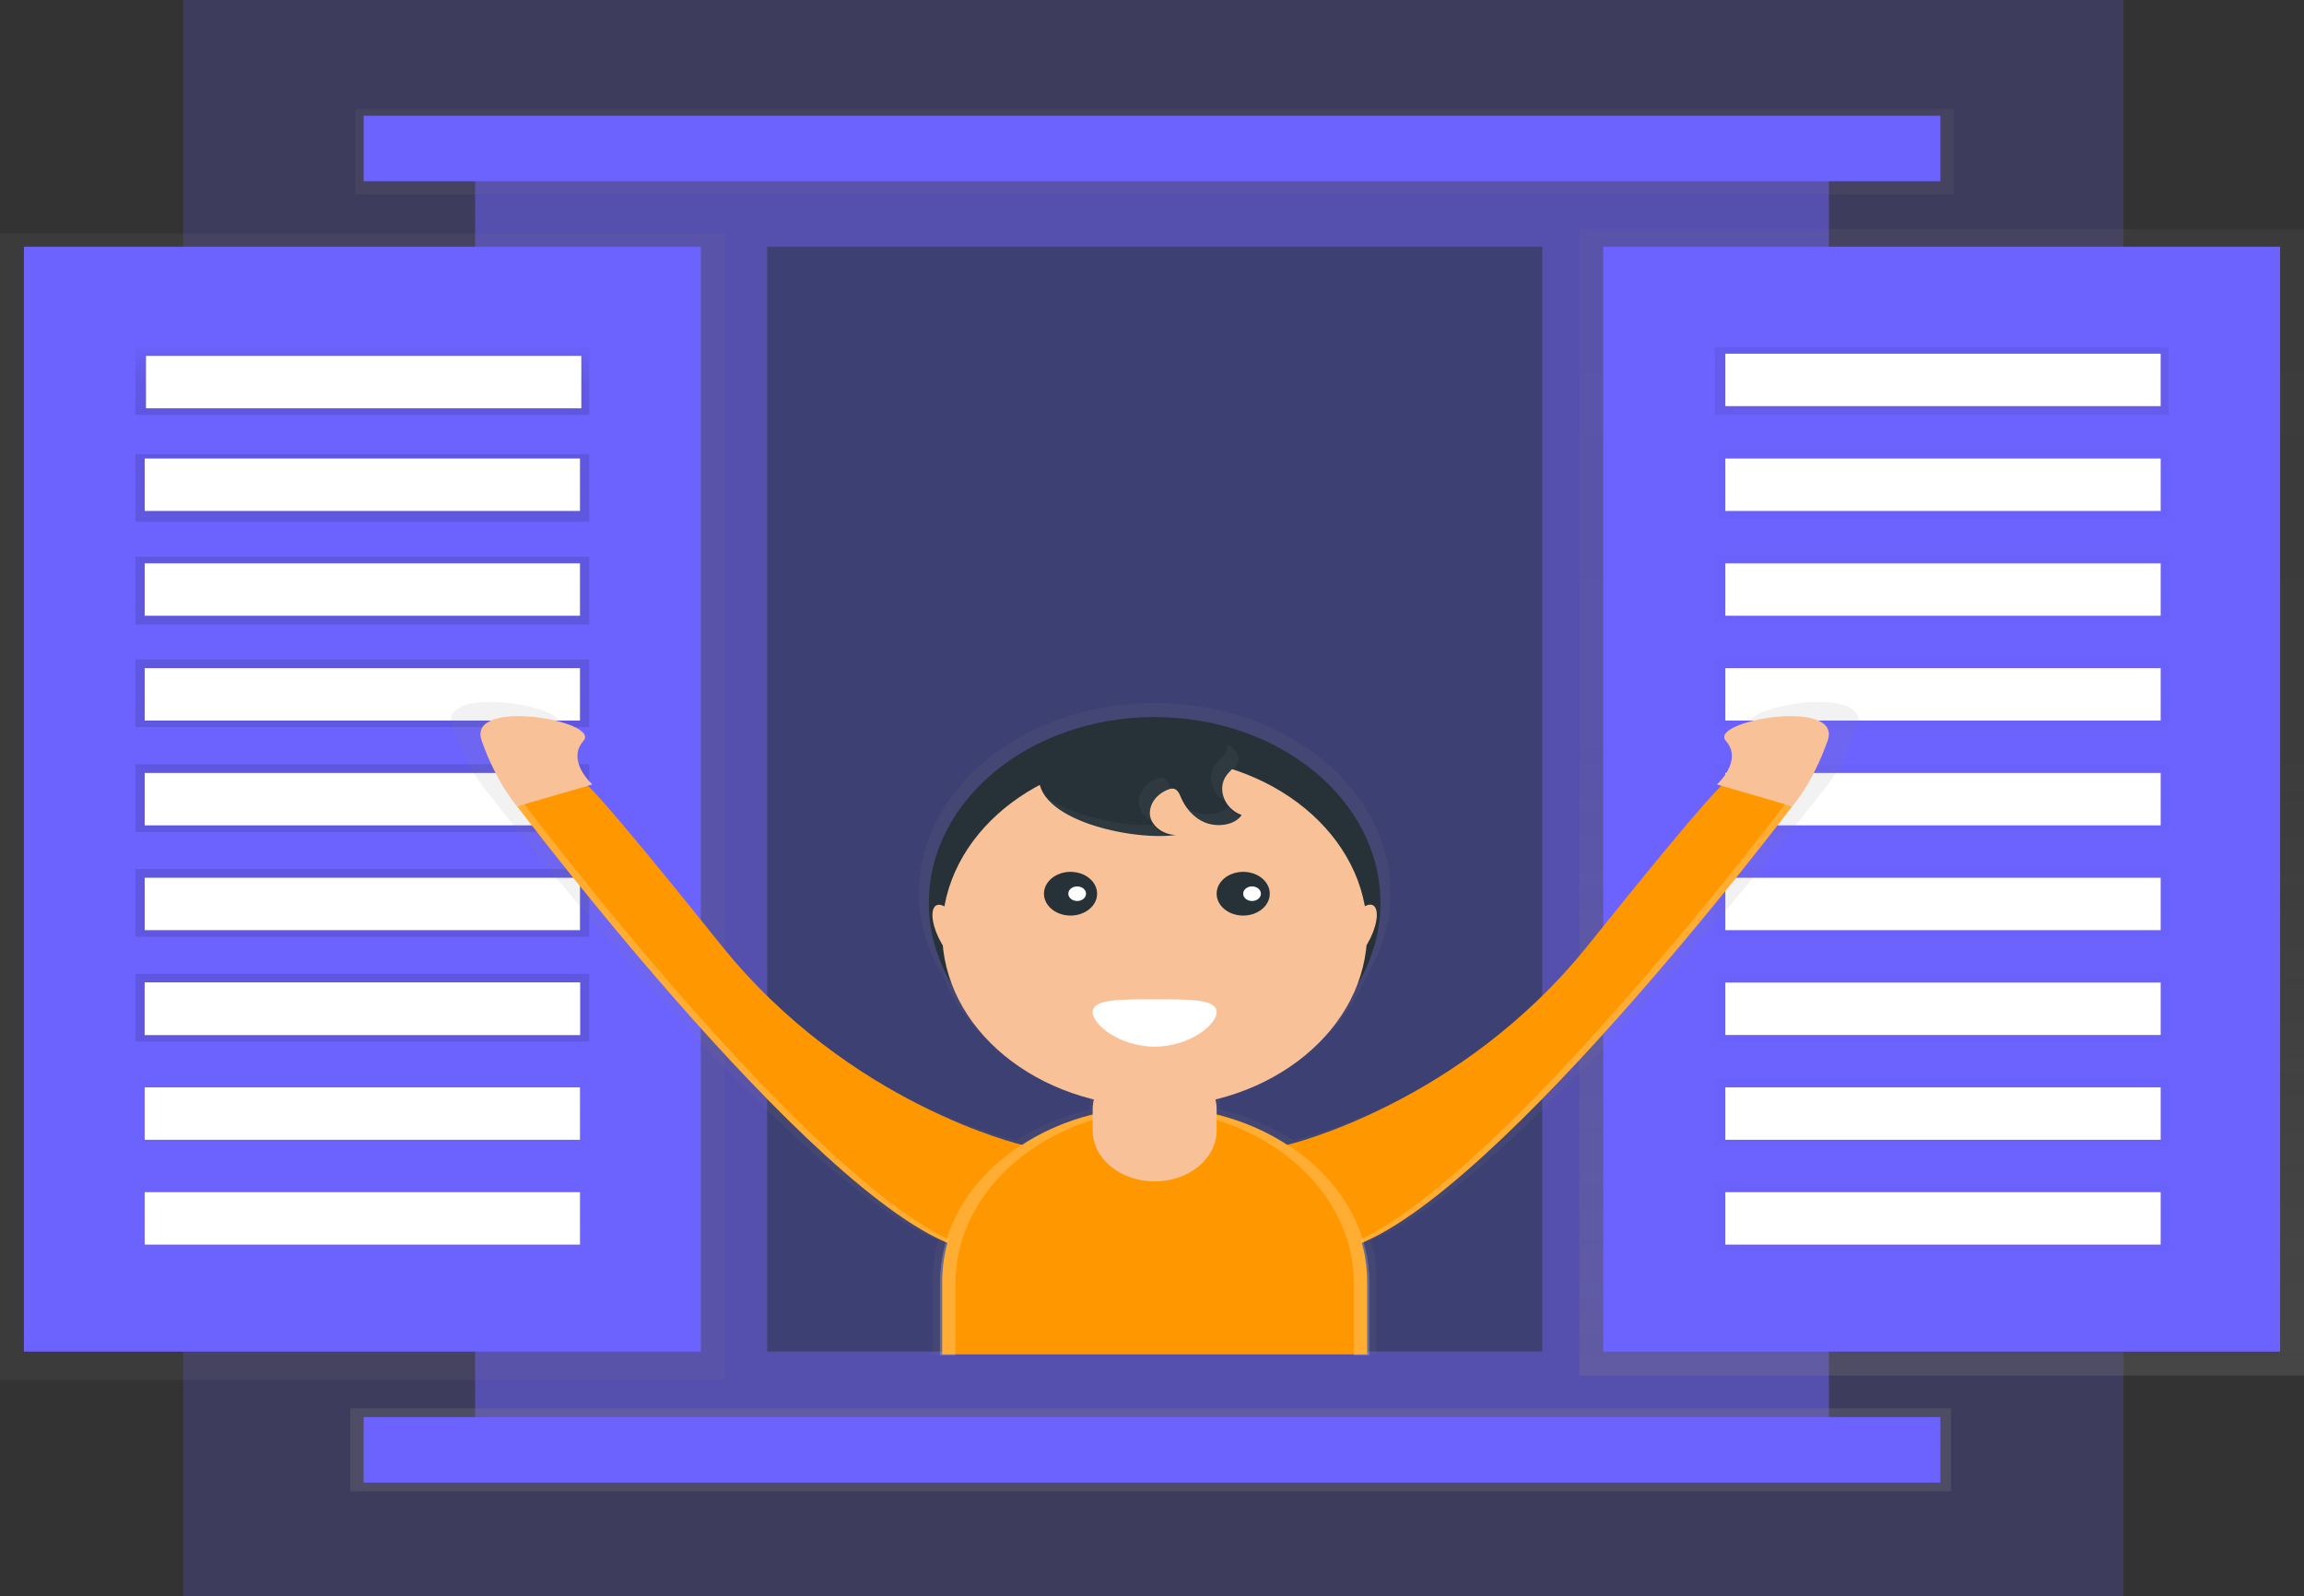 <svg width="700" height="485" viewBox="0 0 700 485" fill="none" xmlns="http://www.w3.org/2000/svg">
<rect x="0" y="0" width="700" height="485" fill="#333333" stroke="none"/>
<path opacity="0.2" d="M645.161 0H55.645V485H645.161V0Z" fill="#6C63FF"/>
<path opacity="0.5" d="M555.645 45.282H144.355V440.381H555.645V45.282Z" fill="#6C63FF"/>
<path d="M700 69.665H479.839V417.989H700V69.665Z" fill="url(#paint0_linear)"/>
<path d="M220.161 70.992H0V419.316H220.161V70.992Z" fill="url(#paint1_linear)"/>
<path d="M692.742 74.973H487.097V410.691H692.742V74.973Z" fill="#6C63FF"/>
<path d="M7.258 410.691H212.903L212.903 74.973H7.258L7.258 410.691Z" fill="#6C63FF"/>
<path d="M179.032 105.492H41.129V126.06H179.032V105.492Z" fill="url(#paint2_linear)"/>
<path d="M659.677 136.676H521.774V157.243H659.677V136.676Z" fill="url(#paint3_linear)"/>
<path d="M658.871 168.523H520.968V189.09H658.871V168.523Z" fill="url(#paint4_linear)"/>
<path d="M658.871 200.369H520.968V220.937H658.871V200.369Z" fill="url(#paint5_linear)"/>
<path d="M658.871 232.216H520.968V252.784H658.871V232.216Z" fill="url(#paint6_linear)"/>
<path d="M658.871 264.063H520.968V284.631H658.871V264.063Z" fill="url(#paint7_linear)"/>
<path d="M658.871 295.91H520.968V316.477H658.871V295.91Z" fill="url(#paint8_linear)"/>
<path d="M658.871 327.757H520.968V348.324H658.871V327.757Z" fill="url(#paint9_linear)"/>
<path d="M658.871 359.603H520.968V380.171H658.871V359.603Z" fill="url(#paint10_linear)"/>
<path d="M658.871 105.492H520.968V126.06H658.871V105.492Z" fill="url(#paint11_linear)"/>
<path d="M179.032 138.003H41.129V158.57H179.032V138.003Z" fill="url(#paint12_linear)"/>
<path d="M179.032 169.186H41.129V189.754H179.032V169.186Z" fill="url(#paint13_linear)"/>
<path d="M179.032 200.369H41.129V220.937H179.032V200.369Z" fill="url(#paint14_linear)"/>
<path d="M179.032 232.216H41.129V252.784H179.032V232.216Z" fill="url(#paint15_linear)"/>
<path d="M179.032 264.063H41.129V284.631H179.032V264.063Z" fill="url(#paint16_linear)"/>
<path d="M176.613 108.146H44.355V124.07H176.613V108.146Z" fill="white"/>
<path d="M176.21 139.33H43.952V155.253H176.21V139.33Z" fill="white"/>
<path d="M176.21 171.176H43.952V187.1H176.21V171.176Z" fill="white"/>
<path d="M176.21 203.023H43.952V218.947H176.21V203.023Z" fill="white"/>
<path d="M176.21 234.87H43.952V250.793H176.21V234.87Z" fill="white"/>
<path d="M176.21 266.717H43.952V282.64H176.21V266.717Z" fill="white"/>
<path d="M179.032 295.91H41.129V316.477H179.032V295.91Z" fill="url(#paint17_linear)"/>
<path d="M176.21 298.564H43.952V314.487H176.21V298.564Z" fill="white"/>
<path d="M176.21 298.564H43.952V314.487H176.21V298.564Z" fill="white"/>
<path d="M176.21 330.41H43.952V346.334H176.21V330.41Z" fill="white"/>
<path d="M176.21 362.257H43.952V378.181H176.21V362.257Z" fill="white"/>
<path d="M656.452 107.483H524.194V123.406H656.452V107.483Z" fill="white"/>
<path d="M656.452 139.33H524.194V155.253H656.452V139.33Z" fill="white"/>
<path d="M656.452 171.176H524.194V187.1H656.452V171.176Z" fill="white"/>
<path d="M656.452 203.023H524.194V218.947H656.452V203.023Z" fill="white"/>
<path d="M656.452 234.87H524.194V250.793H656.452V234.87Z" fill="white"/>
<path d="M656.452 266.717H524.194V282.64H656.452V266.717Z" fill="white"/>
<path d="M656.452 298.564H524.194V314.487H656.452V298.564Z" fill="white"/>
<path d="M656.452 330.41H524.194V346.334H656.452V330.41Z" fill="white"/>
<path d="M656.452 362.257H524.194V378.181H656.452V362.257Z" fill="white"/>
<path d="M592.742 427.941H106.452V453.153H592.742V427.941Z" fill="url(#paint18_linear)"/>
<path d="M589.516 430.595H110.484V450.499H589.516V430.595Z" fill="#6C63FF"/>
<path d="M593.548 33.174H108.064V59.049H593.548V33.174Z" fill="url(#paint19_linear)"/>
<path d="M589.516 35.164H110.484V55.068H589.516V35.164Z" fill="#6C63FF"/>
<path opacity="0.5" d="M468.548 74.973H233.064V410.691H468.548V74.973Z" fill="#263238"/>
<path d="M531.984 220.97C537.629 227.194 529.177 234.545 529.177 234.545L530.597 234.95C528.508 236.854 520.258 245.446 488.451 284.312C447.726 334.073 392.847 346.486 392.847 346.486C386.179 342.2 378.593 338.98 370.484 336.992V332.295C380.846 329.78 390.315 325.24 398.081 319.061C405.847 312.882 411.679 305.248 415.081 296.812C419.936 288.904 422.461 280.167 422.452 271.308C422.452 239.461 390.379 213.626 350.822 213.626C311.266 213.626 279.193 239.455 279.193 271.308C279.184 280.167 281.709 288.904 286.564 296.812C289.966 305.248 295.798 312.882 303.564 319.061C311.33 325.24 320.799 329.78 331.161 332.295V336.992C323.052 338.98 315.466 342.2 308.798 346.486C308.798 346.486 253.895 334.06 213.169 284.299C181.363 245.433 173.113 236.834 171.024 234.936L172.443 234.532C172.443 234.532 164.016 227.18 169.637 220.957C175.258 214.734 132.419 207.382 137.331 220.957C142.242 234.532 148.564 241.319 148.564 241.319C148.564 241.319 238.242 357.679 285.056 376.907C283.95 380.849 283.393 384.883 283.395 388.929V411.553H418.218V388.929C418.22 384.883 417.662 380.849 416.556 376.907C463.331 357.666 553.048 241.326 553.048 241.326C553.048 241.326 559.371 234.538 564.282 220.964C569.193 207.389 526.363 214.747 531.984 220.97Z" fill="url(#paint20_linear)"/>
<path d="M350.806 330.762C388.691 330.762 419.403 305.495 419.403 274.327C419.403 243.159 388.691 217.892 350.806 217.892C312.922 217.892 282.21 243.159 282.21 274.327C282.21 305.495 312.922 330.762 350.806 330.762Z" fill="#263238"/>
<path d="M350.806 336.302C386.464 336.302 415.371 312.52 415.371 283.184C415.371 253.848 386.464 230.066 350.806 230.066C315.148 230.066 286.242 253.848 286.242 283.184C286.242 312.52 315.148 336.302 350.806 336.302Z" fill="#F8C198"/>
<path d="M325.25 278.202C329.708 278.202 333.323 275.228 333.323 271.56C333.323 267.892 329.708 264.919 325.25 264.919C320.792 264.919 317.177 267.892 317.177 271.56C317.177 275.228 320.792 278.202 325.25 278.202Z" fill="#263238"/>
<path d="M377.71 278.202C382.168 278.202 385.782 275.228 385.782 271.56C385.782 267.892 382.168 264.919 377.71 264.919C373.251 264.919 369.637 267.892 369.637 271.56C369.637 275.228 373.251 278.202 377.71 278.202Z" fill="#263238"/>
<path d="M369.637 307.52C369.637 311.501 361.21 318.037 350.806 318.037C340.403 318.037 331.976 311.501 331.976 307.52C331.976 303.54 340.403 303.646 350.806 303.646C361.21 303.646 369.637 303.54 369.637 307.52Z" fill="white"/>
<path d="M327.266 273.776C328.754 273.776 329.96 272.784 329.96 271.56C329.96 270.336 328.754 269.344 327.266 269.344C325.778 269.344 324.573 270.336 324.573 271.56C324.573 272.784 325.778 273.776 327.266 273.776Z" fill="white"/>
<path d="M380.395 273.776C381.883 273.776 383.089 272.784 383.089 271.56C383.089 270.336 381.883 269.344 380.395 269.344C378.908 269.344 377.702 270.336 377.702 271.56C377.702 272.784 378.908 273.776 380.395 273.776Z" fill="white"/>
<path d="M357.258 253.699C353.323 253.699 349.79 250.886 349.371 247.668C349.235 246.051 349.703 244.437 350.711 243.044C351.72 241.651 353.222 240.544 355.016 239.873C355.383 239.717 355.789 239.63 356.202 239.621C357.557 239.621 358.226 240.947 358.661 242.002C360.016 245.267 362.419 248.451 366.194 249.964C369.968 251.477 375.242 250.701 377.234 247.662C371.895 245.705 369.613 239.561 372.718 235.487C373.919 233.915 375.79 232.581 376.169 230.75C376.863 227.432 372.444 225.017 368.532 224.022C357.242 221.149 317.887 220.831 315.718 234.691C313.444 249.314 344.863 255.637 357.258 253.699Z" fill="#263238"/>
<path d="M293.118 292.503C295.189 291.83 294.99 287.367 292.672 282.533C290.354 277.7 286.796 274.327 284.725 274.999C282.653 275.672 282.853 280.135 285.17 284.968C287.488 289.802 291.046 293.175 293.118 292.503Z" fill="#F8C198"/>
<path d="M416.424 284.933C418.741 280.1 418.941 275.637 416.869 274.964C414.798 274.292 411.24 277.665 408.922 282.499C406.604 287.332 406.404 291.795 408.476 292.468C410.548 293.14 414.106 289.767 416.424 284.933Z" fill="#F8C198"/>
<path d="M391.056 347.886C391.056 347.886 443.613 335.745 482.621 287.052C521.629 238.36 523.645 238.227 523.645 238.227L544.492 245.001C544.492 245.001 447.653 373.37 405.96 380.012C364.266 386.653 391.056 347.886 391.056 347.886Z" fill="#FF9800"/>
<path d="M521.637 238.367C521.637 238.367 529.702 231.174 524.331 225.097C518.96 219.02 559.976 211.828 555.266 225.097C550.557 238.367 544.508 245.001 544.508 245.001L521.637 238.367Z" fill="#F8C198"/>
<path d="M310.556 347.886C310.556 347.886 258 335.745 218.992 287.052C179.984 238.36 177.968 238.227 177.968 238.227L157.121 245.001C157.121 245.001 253.968 373.37 295.669 380.012C337.371 386.653 310.556 347.886 310.556 347.886Z" fill="#FF9800"/>
<path d="M179.976 238.367C179.976 238.367 171.911 231.174 177.282 225.097C182.653 219.02 141.637 211.828 146.347 225.097C151.056 238.367 157.105 245.001 157.105 245.001L179.976 238.367Z" fill="#F8C198"/>
<g opacity="0.2">
<path opacity="0.2" d="M372.815 227.419C372.427 229.25 370.557 230.577 369.363 232.156C366.645 235.726 368.057 240.888 372.04 243.436C371.468 242.241 371.232 240.955 371.35 239.675C371.469 238.395 371.939 237.153 372.726 236.044C373.927 234.472 375.798 233.138 376.178 231.307C376.613 229.231 375.04 227.505 372.847 226.265C372.904 226.649 372.893 227.038 372.815 227.419Z" fill="white"/>
<path opacity="0.2" d="M356.016 240.184C355.758 239.687 355.516 239.183 355.307 238.678C354.871 237.623 354.202 236.33 352.847 236.297C352.434 236.306 352.029 236.393 351.661 236.549C349.867 237.22 348.366 238.327 347.357 239.72C346.348 241.113 345.88 242.727 346.016 244.344C346.166 245.32 346.565 246.259 347.186 247.099C347.807 247.94 348.637 248.663 349.621 249.221C349.507 248.893 349.426 248.558 349.379 248.219C349.243 246.601 349.711 244.988 350.72 243.595C351.728 242.202 353.23 241.095 355.024 240.423C355.337 240.299 355.672 240.218 356.016 240.184Z" fill="white"/>
<path opacity="0.2" d="M350.331 250.694C340.524 251.032 324.702 247.954 316.903 241.405C322.726 251.596 346.782 255.862 357.226 254.224C355.801 254.184 354.414 253.837 353.204 253.218C351.994 252.598 351.003 251.728 350.331 250.694Z" fill="white"/>
<path opacity="0.2" d="M373.129 245.227C370.774 247.503 366.21 247.98 362.847 246.633C361.748 246.188 360.742 245.604 359.863 244.902C361.166 247.295 363.399 249.265 366.21 250.502C369.984 252.008 375.258 251.238 377.25 248.199C375.554 247.56 374.122 246.527 373.129 245.227Z" fill="white"/>
</g>
<path opacity="0.2" d="M541.815 245.001C541.815 245.001 444.968 373.37 403.226 380.012C400.814 380.409 398.369 380.655 395.911 380.748C399.271 380.827 402.63 380.58 405.919 380.012C447.621 373.377 544.468 245.001 544.468 245.001L542.307 244.371C542.008 244.789 541.815 245.001 541.815 245.001Z" fill="white"/>
<path opacity="0.2" d="M159.798 245.001C159.798 245.001 256.645 373.37 298.387 380.012C300.799 380.409 303.244 380.655 305.702 380.748C302.342 380.827 298.983 380.58 295.694 380.012C253.992 373.377 157.145 245.001 157.145 245.001L159.307 244.371C159.605 244.789 159.798 245.001 159.798 245.001Z" fill="white"/>
<path d="M350.806 336.302C359.285 336.302 367.681 337.676 375.514 340.345C383.348 343.015 390.465 346.927 396.46 351.86C402.456 356.792 407.212 362.648 410.456 369.093C413.701 375.537 415.371 382.444 415.371 389.42V411.553H286.242V389.42C286.242 382.444 287.912 375.537 291.157 369.093C294.401 362.648 299.157 356.792 305.152 351.86C311.148 346.927 318.265 343.015 326.099 340.345C333.932 337.676 342.328 336.302 350.806 336.302Z" fill="#FF9800"/>
<path opacity="0.2" d="M351.476 336.581C349.127 336.58 346.779 336.685 344.444 336.893C345.25 336.893 345.984 336.853 346.766 336.853C363.89 336.853 380.312 342.449 392.42 352.411C404.528 362.372 411.331 375.883 411.331 389.971V411.825H416.04V389.698C416.04 375.611 409.238 362.1 397.13 352.139C385.022 342.177 368.599 336.581 351.476 336.581Z" fill="white"/>
<path opacity="0.2" d="M350.137 336.581C352.486 336.58 354.834 336.685 357.169 336.893C356.363 336.893 355.629 336.853 354.847 336.853C337.723 336.853 321.301 342.449 309.193 352.411C297.085 362.372 290.282 375.883 290.282 389.971V411.825H285.573V389.698C285.573 375.611 292.375 362.1 304.483 352.139C316.591 342.177 333.013 336.581 350.137 336.581Z" fill="white"/>
<path d="M369.637 337.131C369.637 328.575 361.206 321.639 350.806 321.639C340.407 321.639 331.976 328.575 331.976 337.131V343.494C331.976 352.05 340.407 358.986 350.806 358.986C361.206 358.986 369.637 352.05 369.637 343.494V337.131Z" fill="#F8C198"/>
<defs>
<linearGradient id="paint0_linear" x1="589.919" y1="417.989" x2="589.919" y2="69.665" gradientUnits="userSpaceOnUse">
<stop stop-color="#808080" stop-opacity="0.25"/>
<stop offset="0.54" stop-color="#808080" stop-opacity="0.12"/>
<stop offset="1" stop-color="#808080" stop-opacity="0.1"/>
</linearGradient>
<linearGradient id="paint1_linear" x1="30052" y1="220212" x2="30052" y2="37341.7" gradientUnits="userSpaceOnUse">
<stop stop-color="#808080" stop-opacity="0.25"/>
<stop offset="0.54" stop-color="#808080" stop-opacity="0.12"/>
<stop offset="1" stop-color="#808080" stop-opacity="0.1"/>
</linearGradient>
<linearGradient id="paint2_linear" x1="110.081" y1="126.06" x2="110.081" y2="105.492" gradientUnits="userSpaceOnUse">
<stop stop-opacity="0.12"/>
<stop offset="0.55" stop-opacity="0.09"/>
<stop offset="1" stop-opacity="0.02"/>
</linearGradient>
<linearGradient id="paint3_linear" x1="101536" y1="5011.22" x2="101536" y2="4373.62" gradientUnits="userSpaceOnUse">
<stop stop-opacity="0.12"/>
<stop offset="0.55" stop-opacity="0.09"/>
<stop offset="1" stop-opacity="0.02"/>
</linearGradient>
<linearGradient id="paint4_linear" x1="101397" y1="6030.32" x2="101397" y2="5392.72" gradientUnits="userSpaceOnUse">
<stop stop-opacity="0.12"/>
<stop offset="0.55" stop-opacity="0.09"/>
<stop offset="1" stop-opacity="0.02"/>
</linearGradient>
<linearGradient id="paint5_linear" x1="101397" y1="7049.42" x2="101397" y2="6411.82" gradientUnits="userSpaceOnUse">
<stop stop-opacity="0.12"/>
<stop offset="0.55" stop-opacity="0.09"/>
<stop offset="1" stop-opacity="0.02"/>
</linearGradient>
<linearGradient id="paint6_linear" x1="101397" y1="8068.51" x2="101397" y2="7430.91" gradientUnits="userSpaceOnUse">
<stop stop-opacity="0.12"/>
<stop offset="0.55" stop-opacity="0.09"/>
<stop offset="1" stop-opacity="0.02"/>
</linearGradient>
<linearGradient id="paint7_linear" x1="101397" y1="9087.6" x2="101397" y2="8450" gradientUnits="userSpaceOnUse">
<stop stop-opacity="0.12"/>
<stop offset="0.55" stop-opacity="0.09"/>
<stop offset="1" stop-opacity="0.02"/>
</linearGradient>
<linearGradient id="paint8_linear" x1="101397" y1="10106.7" x2="101397" y2="9469.11" gradientUnits="userSpaceOnUse">
<stop stop-opacity="0.12"/>
<stop offset="0.55" stop-opacity="0.09"/>
<stop offset="1" stop-opacity="0.02"/>
</linearGradient>
<linearGradient id="paint9_linear" x1="101397" y1="11125.8" x2="101397" y2="10488.2" gradientUnits="userSpaceOnUse">
<stop stop-opacity="0.12"/>
<stop offset="0.55" stop-opacity="0.09"/>
<stop offset="1" stop-opacity="0.02"/>
</linearGradient>
<linearGradient id="paint10_linear" x1="101397" y1="12144.9" x2="101397" y2="11507.3" gradientUnits="userSpaceOnUse">
<stop stop-opacity="0.12"/>
<stop offset="0.55" stop-opacity="0.09"/>
<stop offset="1" stop-opacity="0.02"/>
</linearGradient>
<linearGradient id="paint11_linear" x1="101397" y1="105.492" x2="101397" y2="105.492" gradientUnits="userSpaceOnUse">
<stop stop-opacity="0.12"/>
<stop offset="0.55" stop-opacity="0.09"/>
<stop offset="1" stop-opacity="0.02"/>
</linearGradient>
<linearGradient id="paint12_linear" x1="7074.19" y1="4734.89" x2="30655.6" y2="4734.89" gradientUnits="userSpaceOnUse">
<stop stop-opacity="0.12"/>
<stop offset="0.55" stop-opacity="0.09"/>
<stop offset="1" stop-opacity="0.02"/>
</linearGradient>
<linearGradient id="paint13_linear" x1="7074.19" y1="5732.75" x2="30655.6" y2="5732.75" gradientUnits="userSpaceOnUse">
<stop stop-opacity="0.12"/>
<stop offset="0.55" stop-opacity="0.09"/>
<stop offset="1" stop-opacity="0.02"/>
</linearGradient>
<linearGradient id="paint14_linear" x1="7074.19" y1="6730.62" x2="30655.6" y2="6730.62" gradientUnits="userSpaceOnUse">
<stop stop-opacity="0.12"/>
<stop offset="0.55" stop-opacity="0.09"/>
<stop offset="1" stop-opacity="0.02"/>
</linearGradient>
<linearGradient id="paint15_linear" x1="7074.19" y1="7749.71" x2="30655.6" y2="7749.71" gradientUnits="userSpaceOnUse">
<stop stop-opacity="0.12"/>
<stop offset="0.55" stop-opacity="0.09"/>
<stop offset="1" stop-opacity="0.02"/>
</linearGradient>
<linearGradient id="paint16_linear" x1="7074.19" y1="8768.8" x2="30655.6" y2="8768.8" gradientUnits="userSpaceOnUse">
<stop stop-opacity="0.12"/>
<stop offset="0.55" stop-opacity="0.09"/>
<stop offset="1" stop-opacity="0.02"/>
</linearGradient>
<linearGradient id="paint17_linear" x1="7074.19" y1="9787.91" x2="30655.6" y2="9787.91" gradientUnits="userSpaceOnUse">
<stop stop-opacity="0.12"/>
<stop offset="0.55" stop-opacity="0.09"/>
<stop offset="1" stop-opacity="0.02"/>
</linearGradient>
<linearGradient id="paint18_linear" x1="64296.8" y1="17168.7" x2="357530" y2="17168.7" gradientUnits="userSpaceOnUse">
<stop stop-color="#808080" stop-opacity="0.25"/>
<stop offset="0.54" stop-color="#808080" stop-opacity="0.12"/>
<stop offset="1" stop-color="#808080" stop-opacity="0.1"/>
</linearGradient>
<linearGradient id="paint19_linear" x1="211294" y1="2336.09" x2="211294" y2="1326.95" gradientUnits="userSpaceOnUse">
<stop stop-color="#808080" stop-opacity="0.25"/>
<stop offset="0.54" stop-color="#808080" stop-opacity="0.12"/>
<stop offset="1" stop-color="#808080" stop-opacity="0.1"/>
</linearGradient>
<linearGradient id="paint20_linear" x1="257207" y1="139948" x2="257207" y2="80707.3" gradientUnits="userSpaceOnUse">
<stop stop-color="#808080" stop-opacity="0.25"/>
<stop offset="0.54" stop-color="#808080" stop-opacity="0.12"/>
<stop offset="1" stop-color="#808080" stop-opacity="0.1"/>
</linearGradient>
</defs>
</svg>
